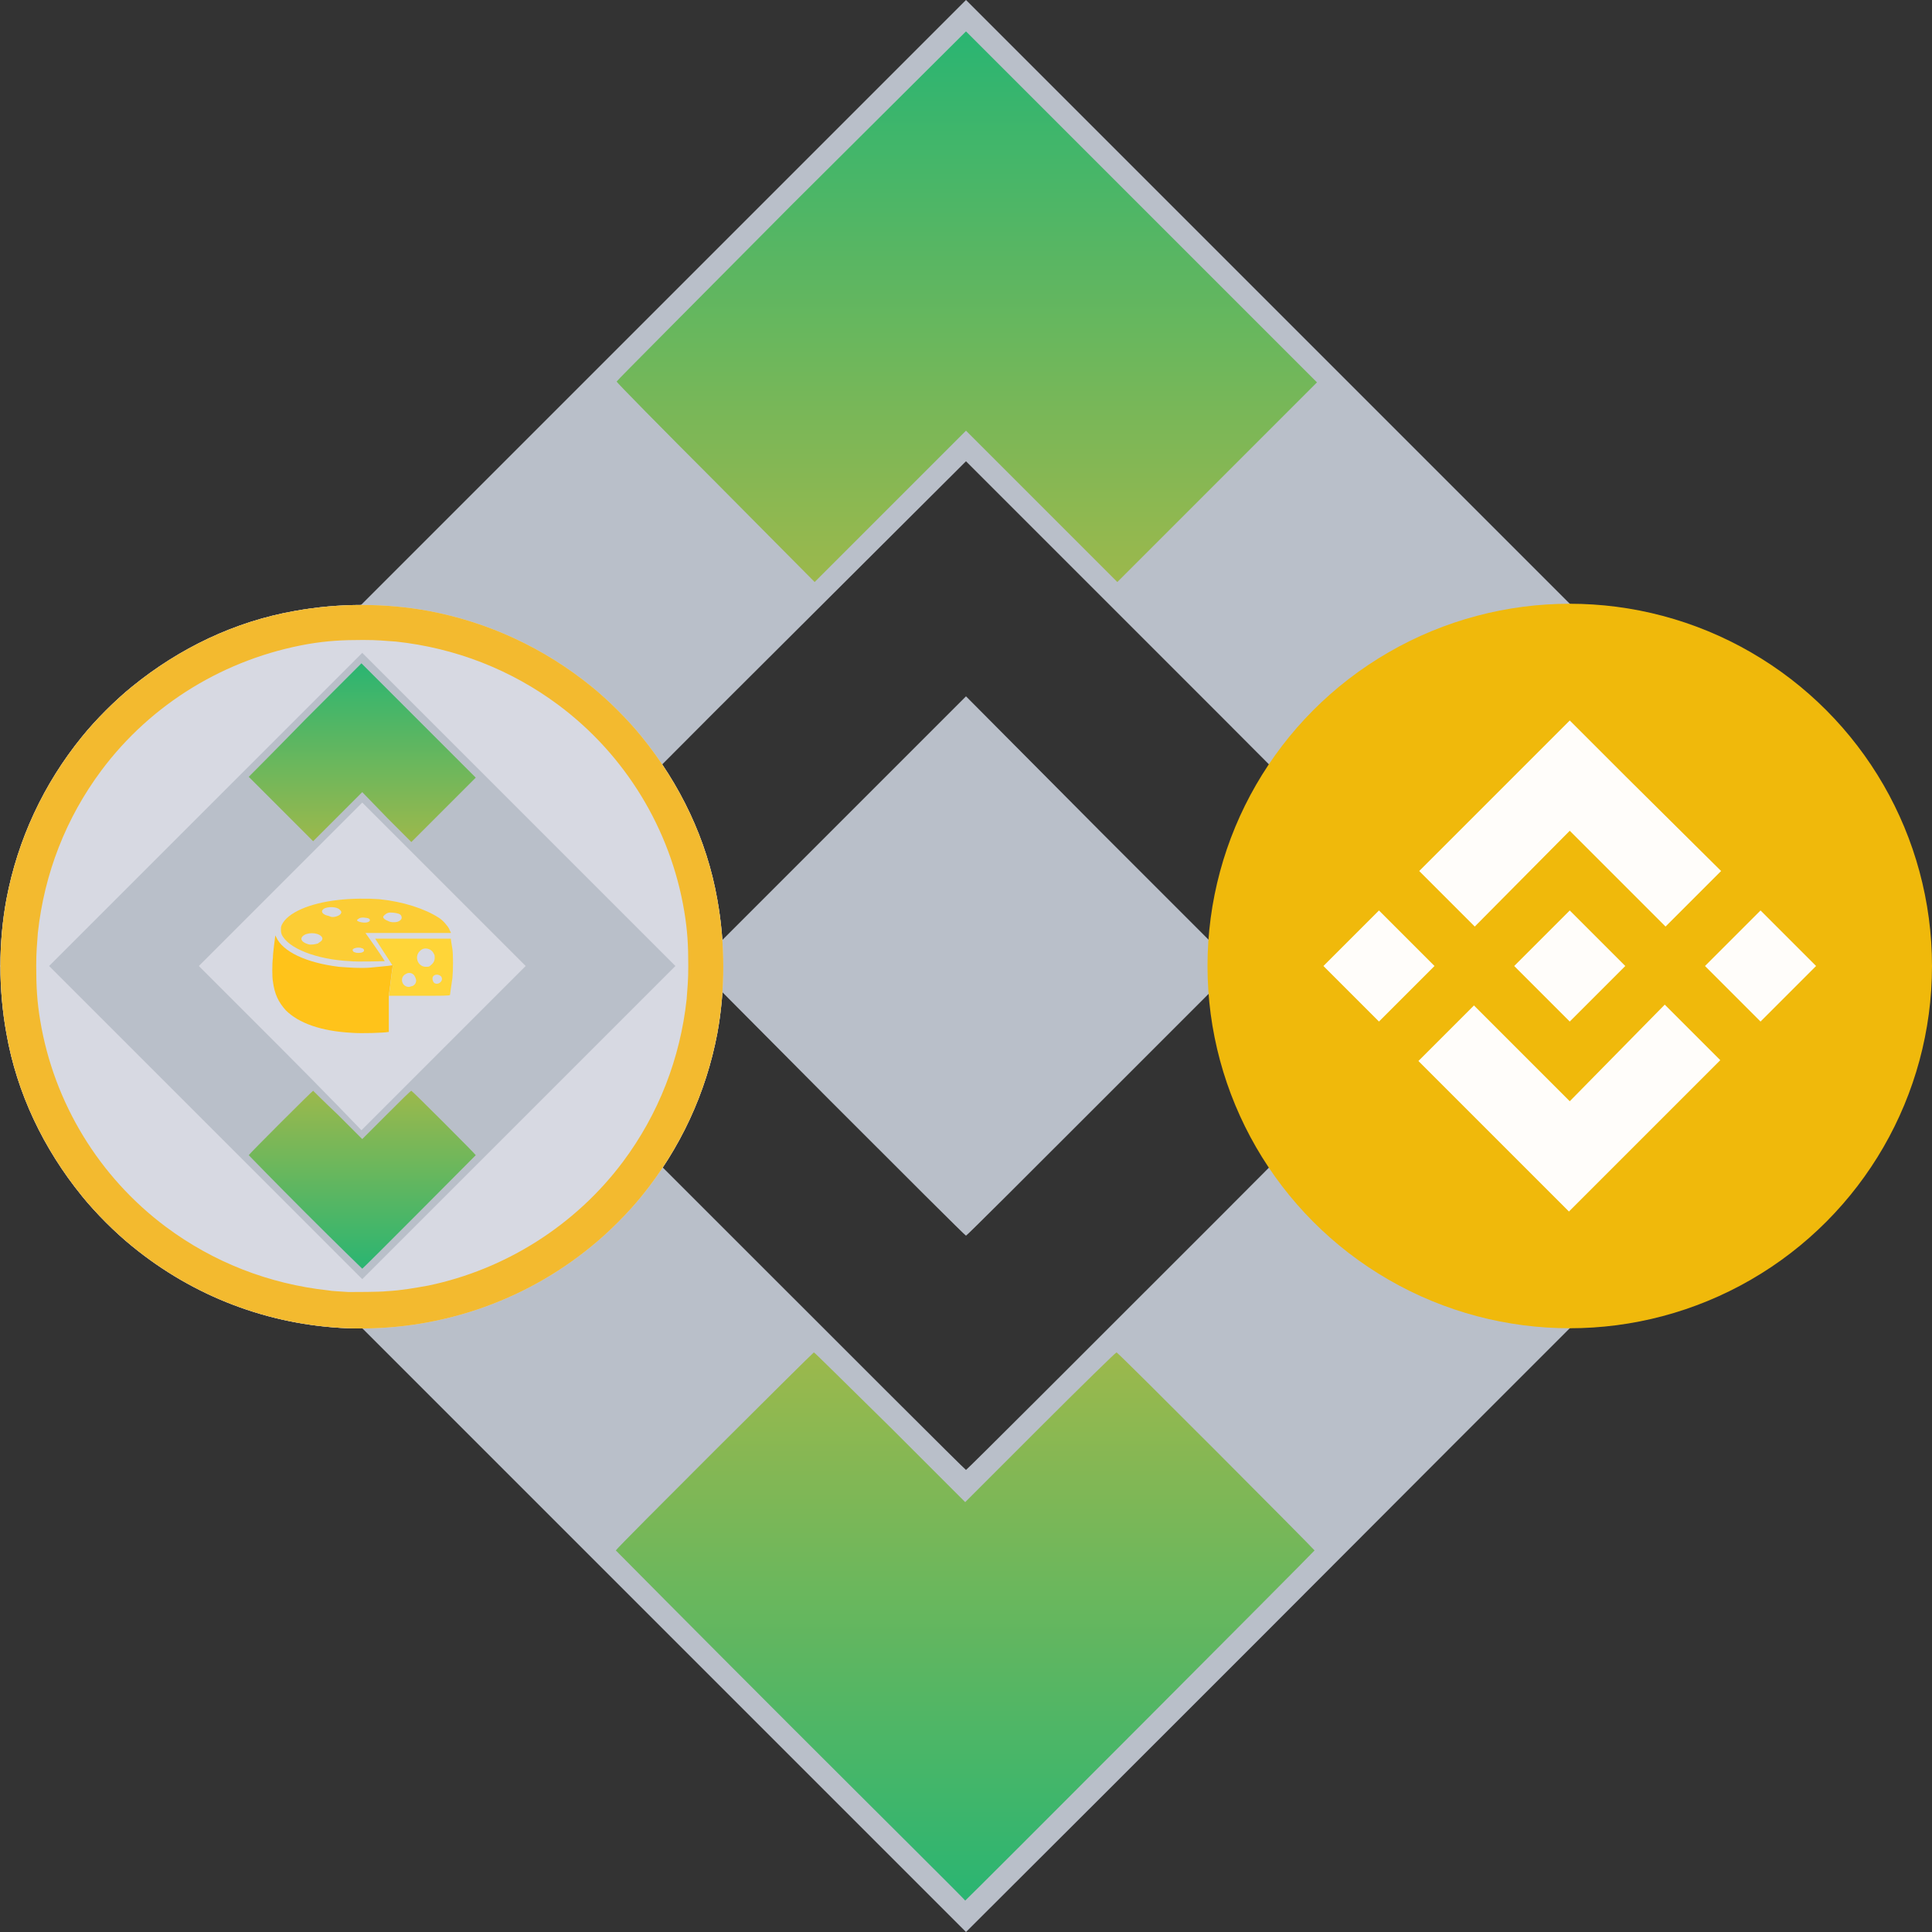 <?xml version="1.0" encoding="utf-8"?>
<!-- Generator: Adobe Illustrator 23.0.5, SVG Export Plug-In . SVG Version: 6.00 Build 0)  -->
<svg version="1.1" id="Layer_1" xmlns:v="https://vecta.io/nano"
	 xmlns="http://www.w3.org/2000/svg" xmlns:xlink="http://www.w3.org/1999/xlink" x="0px" y="0px" viewBox="0 0 240 240"
	 style="enable-background:new 0 0 240 240;" xml:space="preserve">
<rect x="0" y="0" width="240" height="240" fill="#333333" stroke="none"/>
<style type="text/css">
	.st0{fill:#B9BFC9;}
	.st1{fill:url(#SVGID_1_);}
	.st2{fill:url(#SVGID_2_);}
	.st3{fill:#F0B90B;}
	.st4{fill:#FFFDFA;}
	.st5{fill:#D7D9E2;}
	.st6{fill:#F3BA2F;}
	.st7{fill:url(#SVGID_3_);}
	.st8{fill:url(#SVGID_4_);}
	.st9{fill:#FFC31A;}
	.st10{fill:#FFD538;}
	.st11{fill:#FCCD35;}
</style>
<g>
	<path class="st0" d="M120,0L0,120l60,60c33,33,60,60,60,60s27.1-27,60-60l60-60L120,0z M151.4,151.3
		c-17.2,17.2-31.3,31.3-31.4,31.3s-14.2-14.1-31.4-31.3L57.3,120l31.3-31.4L120,57.3l31.3,31.3l31.3,31.4L151.4,151.3z"/>
	<g>
		
			<linearGradient id="SVGID_1_" gradientUnits="userSpaceOnUse" x1="119.9" y1="163" x2="119.9" y2="94.826" gradientTransform="matrix(1 0 0 -1 0 331)">
			<stop  offset="0" style="stop-color:#9CB84C"/>
			<stop  offset="1" style="stop-color:#2AB572"/>
		</linearGradient>
		<path class="st1" d="M98.2,214.4c-11.9-11.9-21.7-21.8-21.7-21.8c0-0.2,24.5-24.6,24.6-24.6s4.3,4.2,9.5,9.3l9.3,9.3l9.3-9.3
			c5.1-5.1,9.4-9.3,9.5-9.3c0.2,0,24.6,24.5,24.6,24.6s-43.3,43.5-43.4,43.5C120,236.1,110.2,226.4,98.2,214.4z"/>
		
			<linearGradient id="SVGID_2_" gradientUnits="userSpaceOnUse" x1="120.1" y1="258.7" x2="120.1" y2="327.1" gradientTransform="matrix(1 0 0 -1 0 331)">
			<stop  offset="0" style="stop-color:#9CB84C"/>
			<stop  offset="1" style="stop-color:#2AB572"/>
		</linearGradient>
		<path class="st2" d="M88.9,59.9c-6.8-6.8-12.3-12.4-12.3-12.5s9.8-9.9,21.7-21.9L120,3.9l21.8,21.8l21.8,21.8l-12.4,12.4
			l-12.4,12.4l-9.4-9.4l-9.4-9.4l-9.4,9.4l-9.4,9.4L88.9,59.9L88.9,59.9z"/>
	</g>
	<path class="st0" d="M103.2,136.8L86.5,120l16.8-16.8L120,86.5l16.7,16.8l16.8,16.8l-16.7,16.7c-9.2,9.2-16.7,16.7-16.8,16.7
		S112.4,146,103.2,136.8z"/>
</g>
<circle class="st3" cx="195" cy="120" r="45"/>
<path class="st4" d="M178.2,120l-6.9,6.9l-6.9-6.9l6.9-6.9L178.2,120z M195,103.2l11.9,11.9l6.9-6.9l-11.9-11.8l-6.9-6.9l-18.7,18.7
	l6.9,6.9L195,103.2z M218.7,113.1l-6.9,6.9l6.9,6.9l6.9-6.9L218.7,113.1z M195,136.8l-11.9-11.9l-6.9,6.9l18.7,18.7l18.8-18.8
	l-6.9-6.9L195,136.8z M195,126.9l6.9-6.9l-6.9-6.9l-6.9,6.9L195,126.9z"/>
<g>
	<path class="st0" d="M43.2,165c-9.8-0.4-19.1-3.9-26.8-10.2c-2.1-1.7-4.5-4.1-6.2-6.2c-4.8-5.9-8.1-12.8-9.4-20.2
		c-1-5.5-1-11.3,0-16.7c1.4-7.4,4.6-14.3,9.4-20.2c1.7-2.1,4.1-4.5,6.2-6.2c5.9-4.8,12.8-8.1,20.2-9.4c5.5-1,11.3-1,16.7,0
		c7.4,1.4,14.3,4.6,20.2,9.4c2.1,1.7,4.5,4.1,6.2,6.2c4.8,5.9,8.1,12.8,9.4,20.2c1,5.5,1,11.3,0,16.7c-1.4,7.4-4.6,14.3-9.4,20.2
		c-1.7,2.1-4.1,4.5-6.2,6.2C65,161.8,54.2,165.4,43.2,165z"/>
</g>
<g>
	<path class="st5" d="M43.2,165c-9.8-0.4-19.1-3.9-26.8-10.2c-2.1-1.7-4.5-4.1-6.2-6.2c-4.8-5.9-8.1-12.8-9.4-20.2
		c-1-5.5-1-11.3,0-16.7c1.4-7.4,4.6-14.3,9.4-20.2c1.7-2.1,4.1-4.5,6.2-6.2c5.9-4.8,12.8-8.1,20.2-9.4c5.5-1,11.3-1,16.7,0
		c7.4,1.4,14.3,4.6,20.2,9.4c2.1,1.7,4.5,4.1,6.2,6.2c4.8,5.9,8.1,12.8,9.4,20.2c1,5.5,1,11.3,0,16.7c-1.4,7.4-4.6,14.3-9.4,20.2
		c-1.7,2.1-4.1,4.5-6.2,6.2C65,161.8,54.2,165.4,43.2,165z M64.5,139.4L83.9,120l-19.5-19.5L45,81.1l-19.5,19.5L6.1,120l19.4,19.4
		C36.2,150.1,45,158.9,45,158.9S53.8,150.1,64.5,139.4z"/>
	<path class="st5" d="M34.8,130.1L24.7,120l10.2-10.2L45,99.7l10.2,10.2L65.3,120l-10.2,10.2c-5.6,5.6-10.2,10.2-10.2,10.2
		S40.4,135.7,34.8,130.1z"/>
</g>
<g>
	<path class="st6" d="M43.2,165c-9.8-0.4-19.1-3.9-26.8-10.2c-2.1-1.7-4.5-4.1-6.2-6.2c-4.8-5.9-8.1-12.8-9.4-20.2
		c-1-5.5-1-11.3,0-16.7c1.4-7.4,4.6-14.3,9.4-20.2c1.7-2.1,4.1-4.5,6.2-6.2c5.9-4.8,12.8-8.1,20.2-9.4c5.5-1,11.3-1,16.7,0
		c7.4,1.4,14.3,4.6,20.2,9.4c2.1,1.7,4.5,4.1,6.2,6.2c4.8,5.9,8.1,12.8,9.4,20.2c1,5.5,1,11.3,0,16.7c-1.4,7.4-4.6,14.3-9.4,20.2
		c-1.7,2.1-4.1,4.5-6.2,6.2C65,161.8,54.2,165.4,43.2,165z M48,160.4c1.9-0.1,3.5-0.4,5.2-0.7c9.6-2,18.3-7.5,24.2-15.4
		c4.4-5.9,7.1-12.8,7.9-20.2c0.1-1.5,0.2-2.2,0.2-4.1c0-2.6-0.1-4.4-0.5-6.8c-1.7-10.2-7.3-19.4-15.6-25.6
		c-5.9-4.4-12.8-7.1-20.2-7.9c-1.5-0.1-2.2-0.2-4.1-0.2c-2.6,0-4.4,0.1-6.8,0.5C28,81.8,18.8,87.4,12.6,95.7
		c-4.4,5.9-7.1,12.8-7.9,20.2c-0.1,1.5-0.2,2.2-0.2,4.1c0,2.6,0.1,4.4,0.5,6.8c1.7,10.2,7.3,19.4,15.6,25.6
		c5.9,4.4,12.8,7.1,20.2,7.9c0.5,0.1,1.2,0.1,2.5,0.2C44,160.5,47.2,160.5,48,160.4z"/>
</g>
<g>
	
		<linearGradient id="SVGID_3_" gradientUnits="userSpaceOnUse" x1="45" y1="104.472" x2="45" y2="82.37" gradientTransform="matrix(1 0 0 -1 0 240)">
		<stop  offset="0" style="stop-color:#9CB84C"/>
		<stop  offset="1" style="stop-color:#2AB572"/>
	</linearGradient>
	<path class="st7" d="M37.9,150.6c-3.9-3.9-7-7.1-7-7.1c0-0.1,7.9-8,8-8c0,0,1.4,1.4,3.1,3l3,3l3-3c1.7-1.7,3-3,3.1-3
		c0.1,0,8,7.9,8,8c0,0-14,14.1-14.1,14.1C45,157.6,41.8,154.5,37.9,150.6z"/>
	
		<linearGradient id="SVGID_4_" gradientUnits="userSpaceOnUse" x1="45.023" y1="135.487" x2="45.023" y2="157.656" gradientTransform="matrix(1 0 0 -1 0 240)">
		<stop  offset="0" style="stop-color:#9CB84C"/>
		<stop  offset="1" style="stop-color:#2AB572"/>
	</linearGradient>
	<path class="st8" d="M34.9,100.5c-2.2-2.2-4-4-4-4c0,0,3.2-3.2,7-7.1l7-7l7.1,7.1l7.1,7.1l-4,4l-4,4l-3-3L45,98.4l-3.1,3.1l-3,3
		L34.9,100.5L34.9,100.5z"/>
</g>
<g>
	<path class="st9" d="M46,120.2c-1.2,0.1-2.6,0-3.9-0.1c-4.1-0.5-7-1.9-7.8-3.7c-0.1-0.2-0.1-0.2-0.1-0.2c0,0.1-0.3,2.1-0.3,2.8
		c-0.1,0.7-0.1,2.4,0,2.9c0.2,1.6,0.7,2.6,1.6,3.6c1.6,1.6,4.4,2.6,8.2,2.8c1.2,0.1,4.1,0,4.5-0.1l0.1,0v-4.6
		c0.2-1.2,0.3-2.5,0.5-3.7C48.3,120,46.9,120.1,46,120.2"/>
	<path class="st10" d="M56.2,117.9c-0.1-0.5-0.2-1.3-0.2-1.3c0,0-2.1,0-4.7,0l-4.7,0l1.1,1.7c0.6,0.9,1.1,1.7,1.1,1.7
		c-0.2,1.2-0.3,2.5-0.5,3.7H52c3,0,3.8,0,3.9-0.1c0-0.1,0.2-1.4,0.3-2.1C56.3,120.5,56.3,118.6,56.2,117.9 M51.2,122.5
		c-0.1,0-0.3,0.1-0.4,0.1c-0.9,0-1.2-1.2-0.4-1.6c0.3-0.2,0.7-0.2,1,0.1c0.1,0.1,0.3,0.5,0.3,0.7C51.7,122.1,51.5,122.4,51.2,122.5
		 M53.4,120c-0.1,0.1-0.3,0.1-0.5,0.1c-1,0-1.5-1.3-0.7-2c0.5-0.5,1.4-0.3,1.7,0.4c0.1,0.1,0.1,0.3,0.1,0.5
		C54,119.4,53.8,119.7,53.4,120 M54.6,122.1c-0.3,0.2-0.7,0.1-0.8-0.2c-0.1-0.2-0.1-0.5,0-0.6c0.2-0.3,0.7-0.3,1,0
		C55,121.6,54.9,121.9,54.6,122.1"/>
	<path class="st11" d="M43.5,119.4c-4.2-0.2-7.7-1.6-8.5-3.3c-0.1-0.3-0.1-0.4-0.1-0.6s0-0.4,0.1-0.6c0.7-1.5,3.4-2.7,7-3.1
		c1.6-0.2,3.8-0.2,5.1-0.1c3,0.3,5.7,1.2,7.4,2.3c0.5,0.3,1.1,1,1.3,1.4c0.1,0.2,0.1,0.3,0.2,0.4l0,0.1l-5.3,0l-5.3,0l1.2,1.7
		c0.7,1,1.2,1.8,1.2,1.8C47.5,119.4,44.4,119.5,43.5,119.4 M45,118.3c0.3-0.1,0.3-0.4,0-0.5c-0.5-0.2-1.2,0-1.2,0.2
		c0,0.1,0.1,0.3,0.3,0.3C44.2,118.4,44.8,118.4,45,118.3 M39.5,117.2c0.1-0.1,0.3-0.2,0.4-0.3c0.2-0.2,0.2-0.4,0-0.6
		c-0.5-0.5-1.8-0.5-2.3,0c-0.4,0.4,0,0.8,0.7,1C38.6,117.4,39.2,117.3,39.5,117.2 M45.8,114.5c0.2-0.1,0.2-0.3,0-0.4
		c-0.2-0.1-1-0.2-1.2,0c-0.2,0.1-0.3,0.2-0.2,0.3C44.7,114.6,45.5,114.7,45.8,114.5 M49.4,114.5c0.3-0.1,0.5-0.3,0.5-0.5
		c0-0.2-0.1-0.4-0.4-0.5c-0.3-0.1-1-0.2-1.3-0.1c-0.3,0.1-0.6,0.4-0.6,0.5c0,0.2,0.3,0.4,0.6,0.5C48.5,114.6,49.1,114.6,49.4,114.5
		 M41.9,113.8c0.3-0.1,0.5-0.3,0.5-0.5c0-0.1-0.1-0.2-0.2-0.3c-0.4-0.4-1.5-0.4-2-0.1c-0.1,0.1-0.2,0.2-0.2,0.3
		c0,0.3,0.4,0.5,0.9,0.6C41.2,114,41.7,113.9,41.9,113.8"/>
</g>
</svg>
